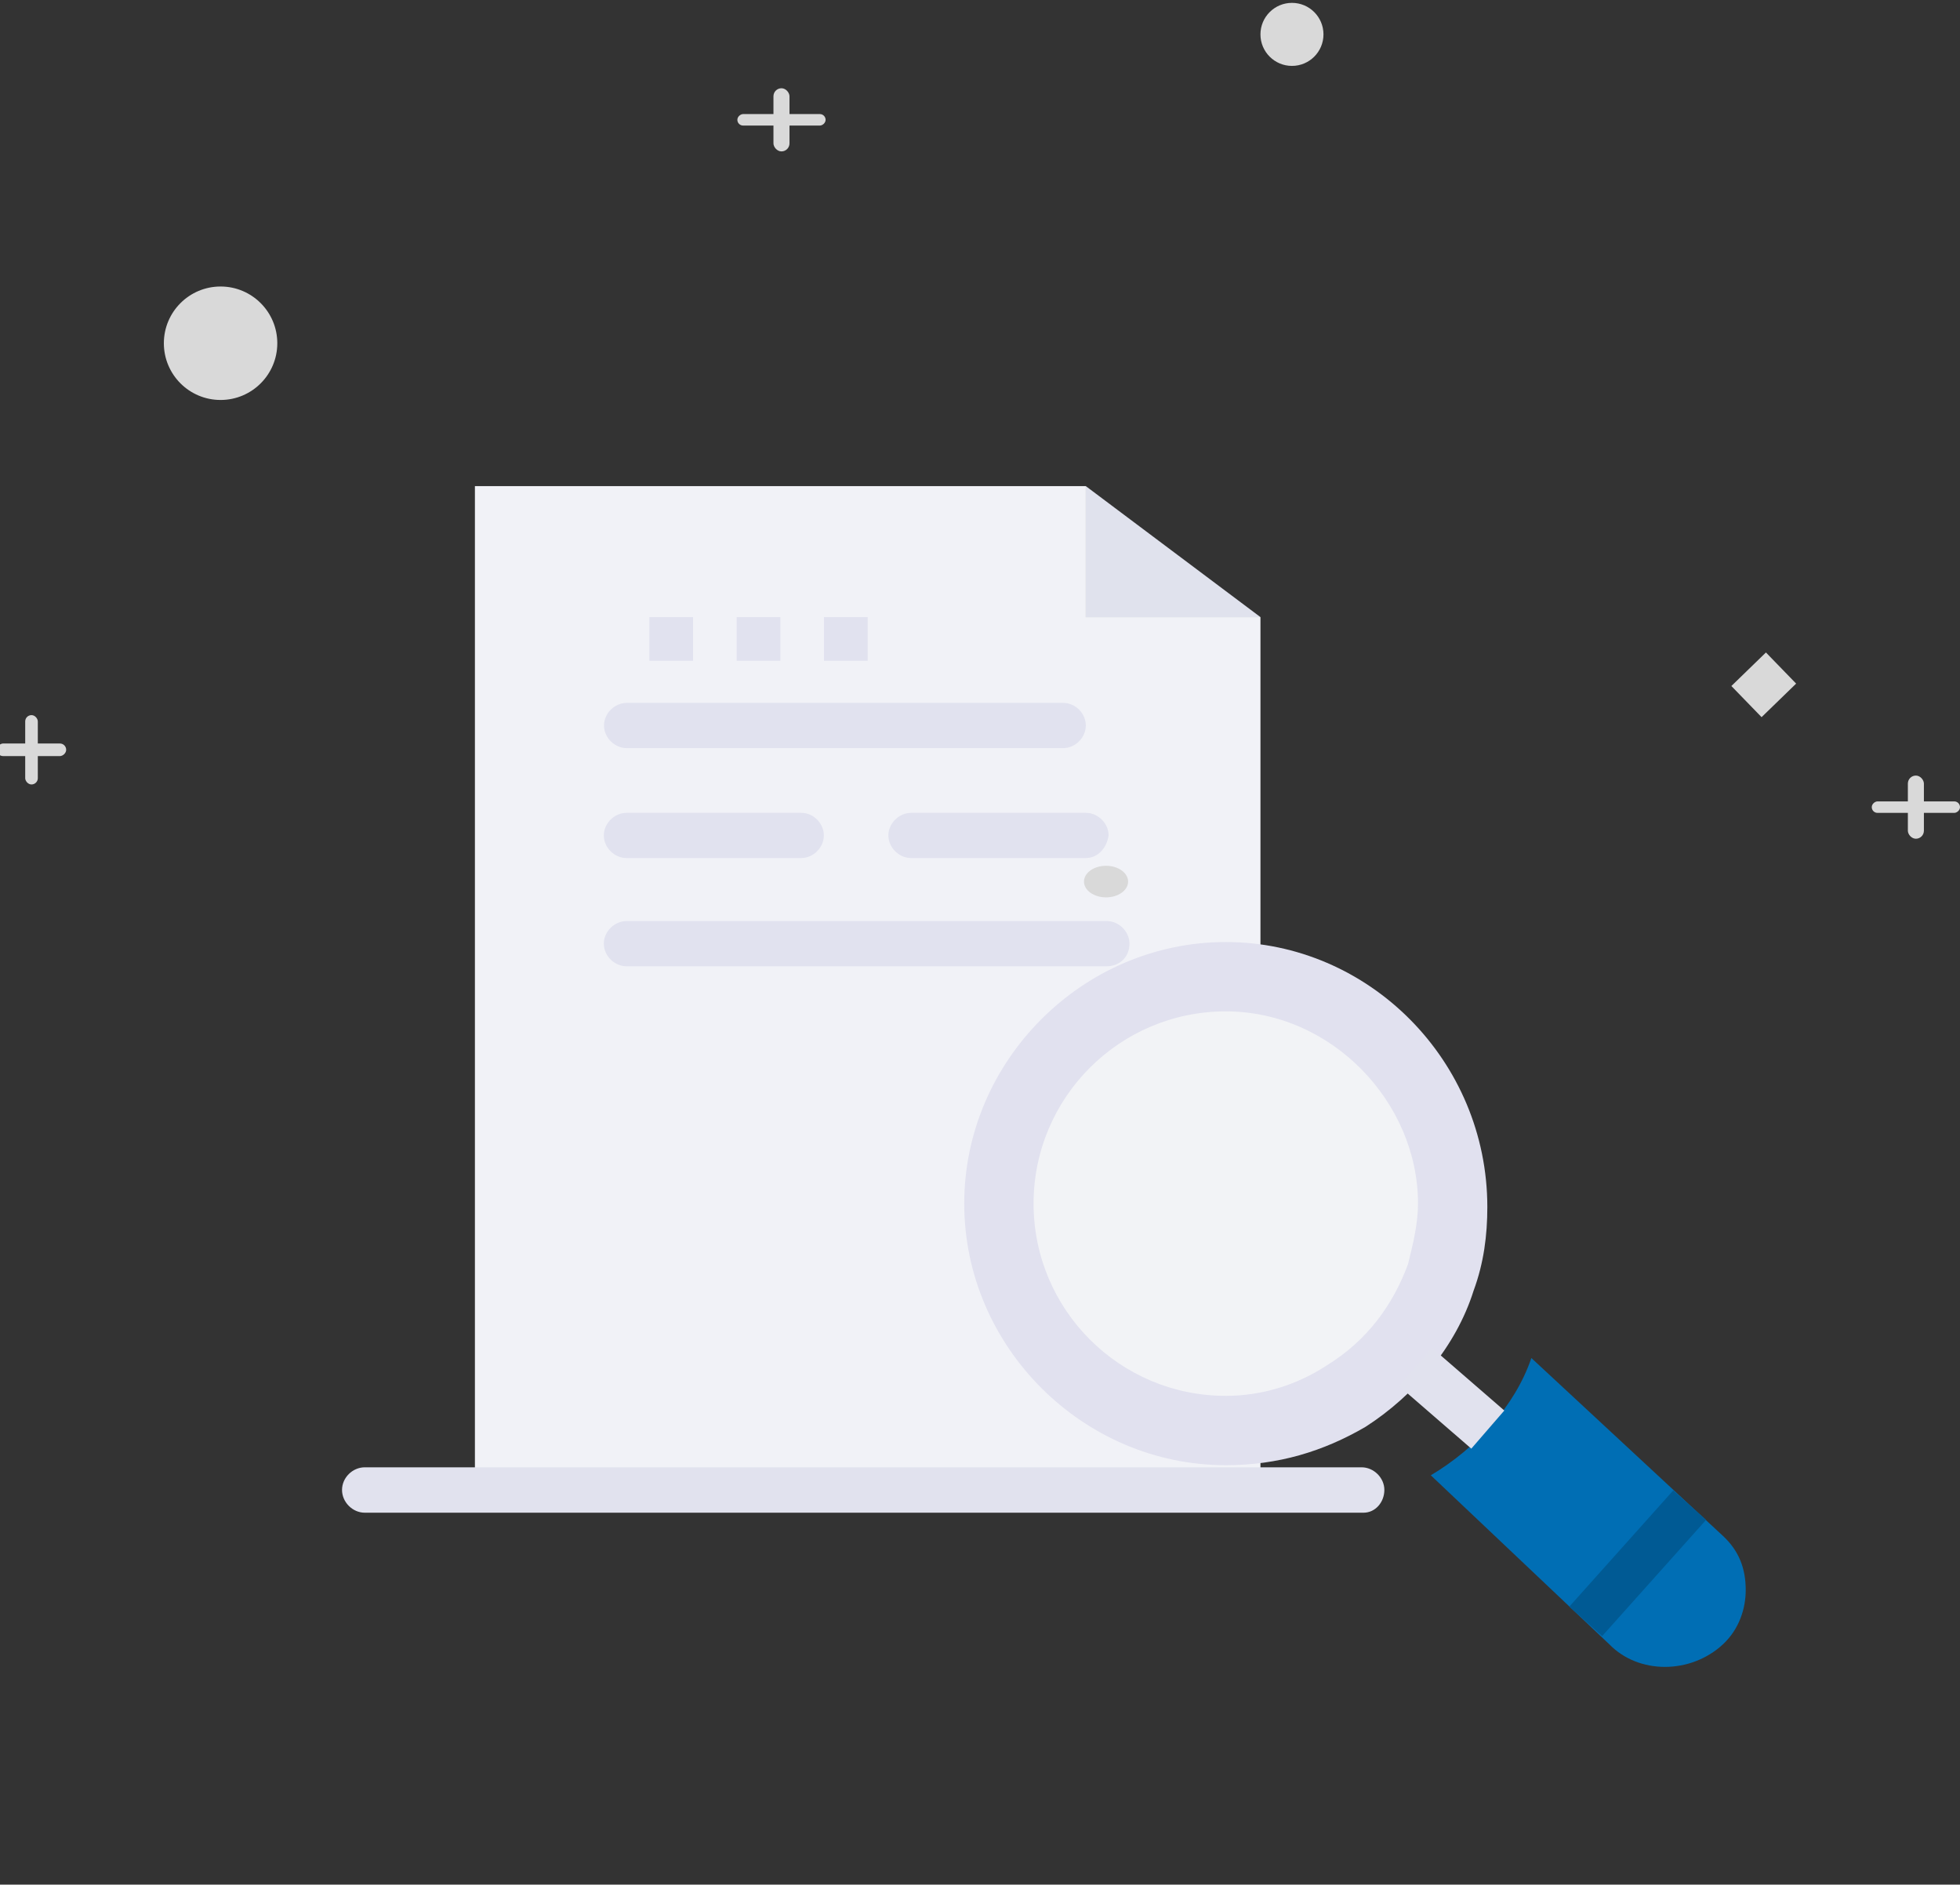 <svg width="311" height="299" viewBox="0 0 311 299" fill="none" xmlns="http://www.w3.org/2000/svg">
<rect x="0" y="0" width="311" height="299" fill="#333333" stroke="none"/>
<g clip-path="url(#clip0_536_34978)">
<path d="M172.29 97.906V77.123H75.356V236.406H200.001V143.06V97.906H172.29Z" fill="#F1F2F7"/>
<path d="M194.5 149.455C171.809 149.455 153 168.264 153 190.955C153 213.646 171.809 232.455 194.5 232.455C202.811 232.455 209.974 230.268 216.644 226.386C224.409 221.41 231.024 213.646 233.813 204.788C235.453 200.36 236 195.931 236 191.502C236 168.264 217.191 149.455 194.5 149.455Z" fill="#E1E1EF"/>
<path d="M225 190.955C225 194.132 224.206 197.389 223.412 200.566C221.029 206.999 216.978 212.639 210.544 216.61C205.699 219.787 200.139 221.455 194.5 221.455C177.662 221.455 164 207.794 164 190.955C164 174.117 177.662 160.455 194.5 160.455C211.339 160.455 225 174.911 225 190.955Z" fill="#F2F3F6"/>
<path d="M227 234.077C234.23 229.776 240.391 223.064 242.988 215.455L273.385 243.671C275.982 246.082 277 248.917 277 252.273C277 255.156 275.982 258.464 273.385 260.875C268.242 265.648 259.994 265.648 255.361 260.875L227.051 234.077H227Z" fill="#006EB4"/>
<path d="M200.001 97.906H172.29V77.123L200.001 97.906Z" fill="#E0E2ED"/>
<path d="M137.679 97.906H130.751V104.834H137.679V97.906Z" fill="#E1E2EF"/>
<path d="M123.823 97.906H116.895V104.834H123.823V97.906Z" fill="#E1E2EF"/>
<path d="M109.968 97.906H103.04V104.834H109.968V97.906Z" fill="#E1E2EF"/>
<path d="M168.703 118.69H99.453C97.509 118.69 95.838 117.019 95.838 115.103C95.838 113.186 97.509 111.516 99.453 111.516H168.703C170.647 111.516 172.29 113.186 172.29 115.103C172.29 117.019 170.619 118.69 168.703 118.69Z" fill="#E1E2EF"/>
<path d="M127.136 136.131H99.425C97.481 136.131 95.811 134.461 95.811 132.544C95.811 130.627 97.481 128.957 99.425 128.957H127.136C129.08 128.957 130.723 130.627 130.723 132.544C130.723 134.461 129.053 136.131 127.136 136.131Z" fill="#E1E2EF"/>
<path d="M172.29 136.131H144.579C142.635 136.131 140.964 134.461 140.964 132.544C140.964 130.627 142.635 128.957 144.579 128.957H172.29C174.234 128.957 175.904 130.627 175.904 132.544C175.63 134.488 174.234 136.131 172.29 136.131Z" fill="#E1E2EF"/>
<path d="M175.603 153.301H99.425C97.481 153.301 95.811 151.631 95.811 149.714C95.811 147.797 97.481 146.127 99.425 146.127H175.603C177.547 146.127 179.218 147.797 179.218 149.714C179.218 151.932 177.547 153.301 175.603 153.301Z" fill="#E1E2EF"/>
<path d="M216.321 239.993H57.886C55.942 239.993 54.272 238.322 54.272 236.378C54.272 234.434 55.942 232.791 57.886 232.791H216.047C217.991 232.791 219.661 234.461 219.661 236.378C219.661 238.295 218.265 239.993 216.348 239.993H216.321Z" fill="#E1E2EE"/>
<circle cx="35" cy="54.455" r="9" fill="#D9D9D9"/>
<rect x="4" y="113.455" width="2" height="11" rx="1" fill="#D9D9D9"/>
<rect x="-0.5" y="119.955" width="2" height="11" rx="1" transform="rotate(-90 -0.5 119.955)" fill="#D9D9D9"/>
<rect x="227.228" y="213.848" width="15.172" height="8" transform="rotate(40.904 227.228 213.848)" fill="#E1E2EE"/>
<rect x="265.503" y="236.455" width="7" height="24.752" transform="rotate(41.816 265.503 236.455)" fill="#005A94"/>
</g>
<rect x="122.727" y="14" width="2.545" height="10.02" rx="1.273" fill="#D9D9D9"/>
<rect x="117" y="19.92" width="1.822" height="14" rx="0.911" transform="rotate(-90 117 19.92)" fill="#D9D9D9"/>
<rect x="302.727" y="123.045" width="2.545" height="10.02" rx="1.273" fill="#D9D9D9"/>
<rect x="297" y="128.965" width="1.822" height="14" rx="0.911" transform="rotate(-90 297 128.965)" fill="#D9D9D9"/>
<ellipse cx="175.5" cy="139.864" rx="3.5" ry="2.505" fill="#D9D9D9"/>
<circle cx="205" cy="5.455" r="5" fill="#D9D9D9"/>
<rect x="274.723" y="108.838" width="7.642" height="6.882" transform="rotate(-44.138 274.723 108.838)" fill="#D9D9D9"/>
<defs>
<clipPath id="clip0_536_34978">
<rect width="277" height="277" fill="white" transform="translate(0 21.455)"/>
</clipPath>
</defs>
</svg>
